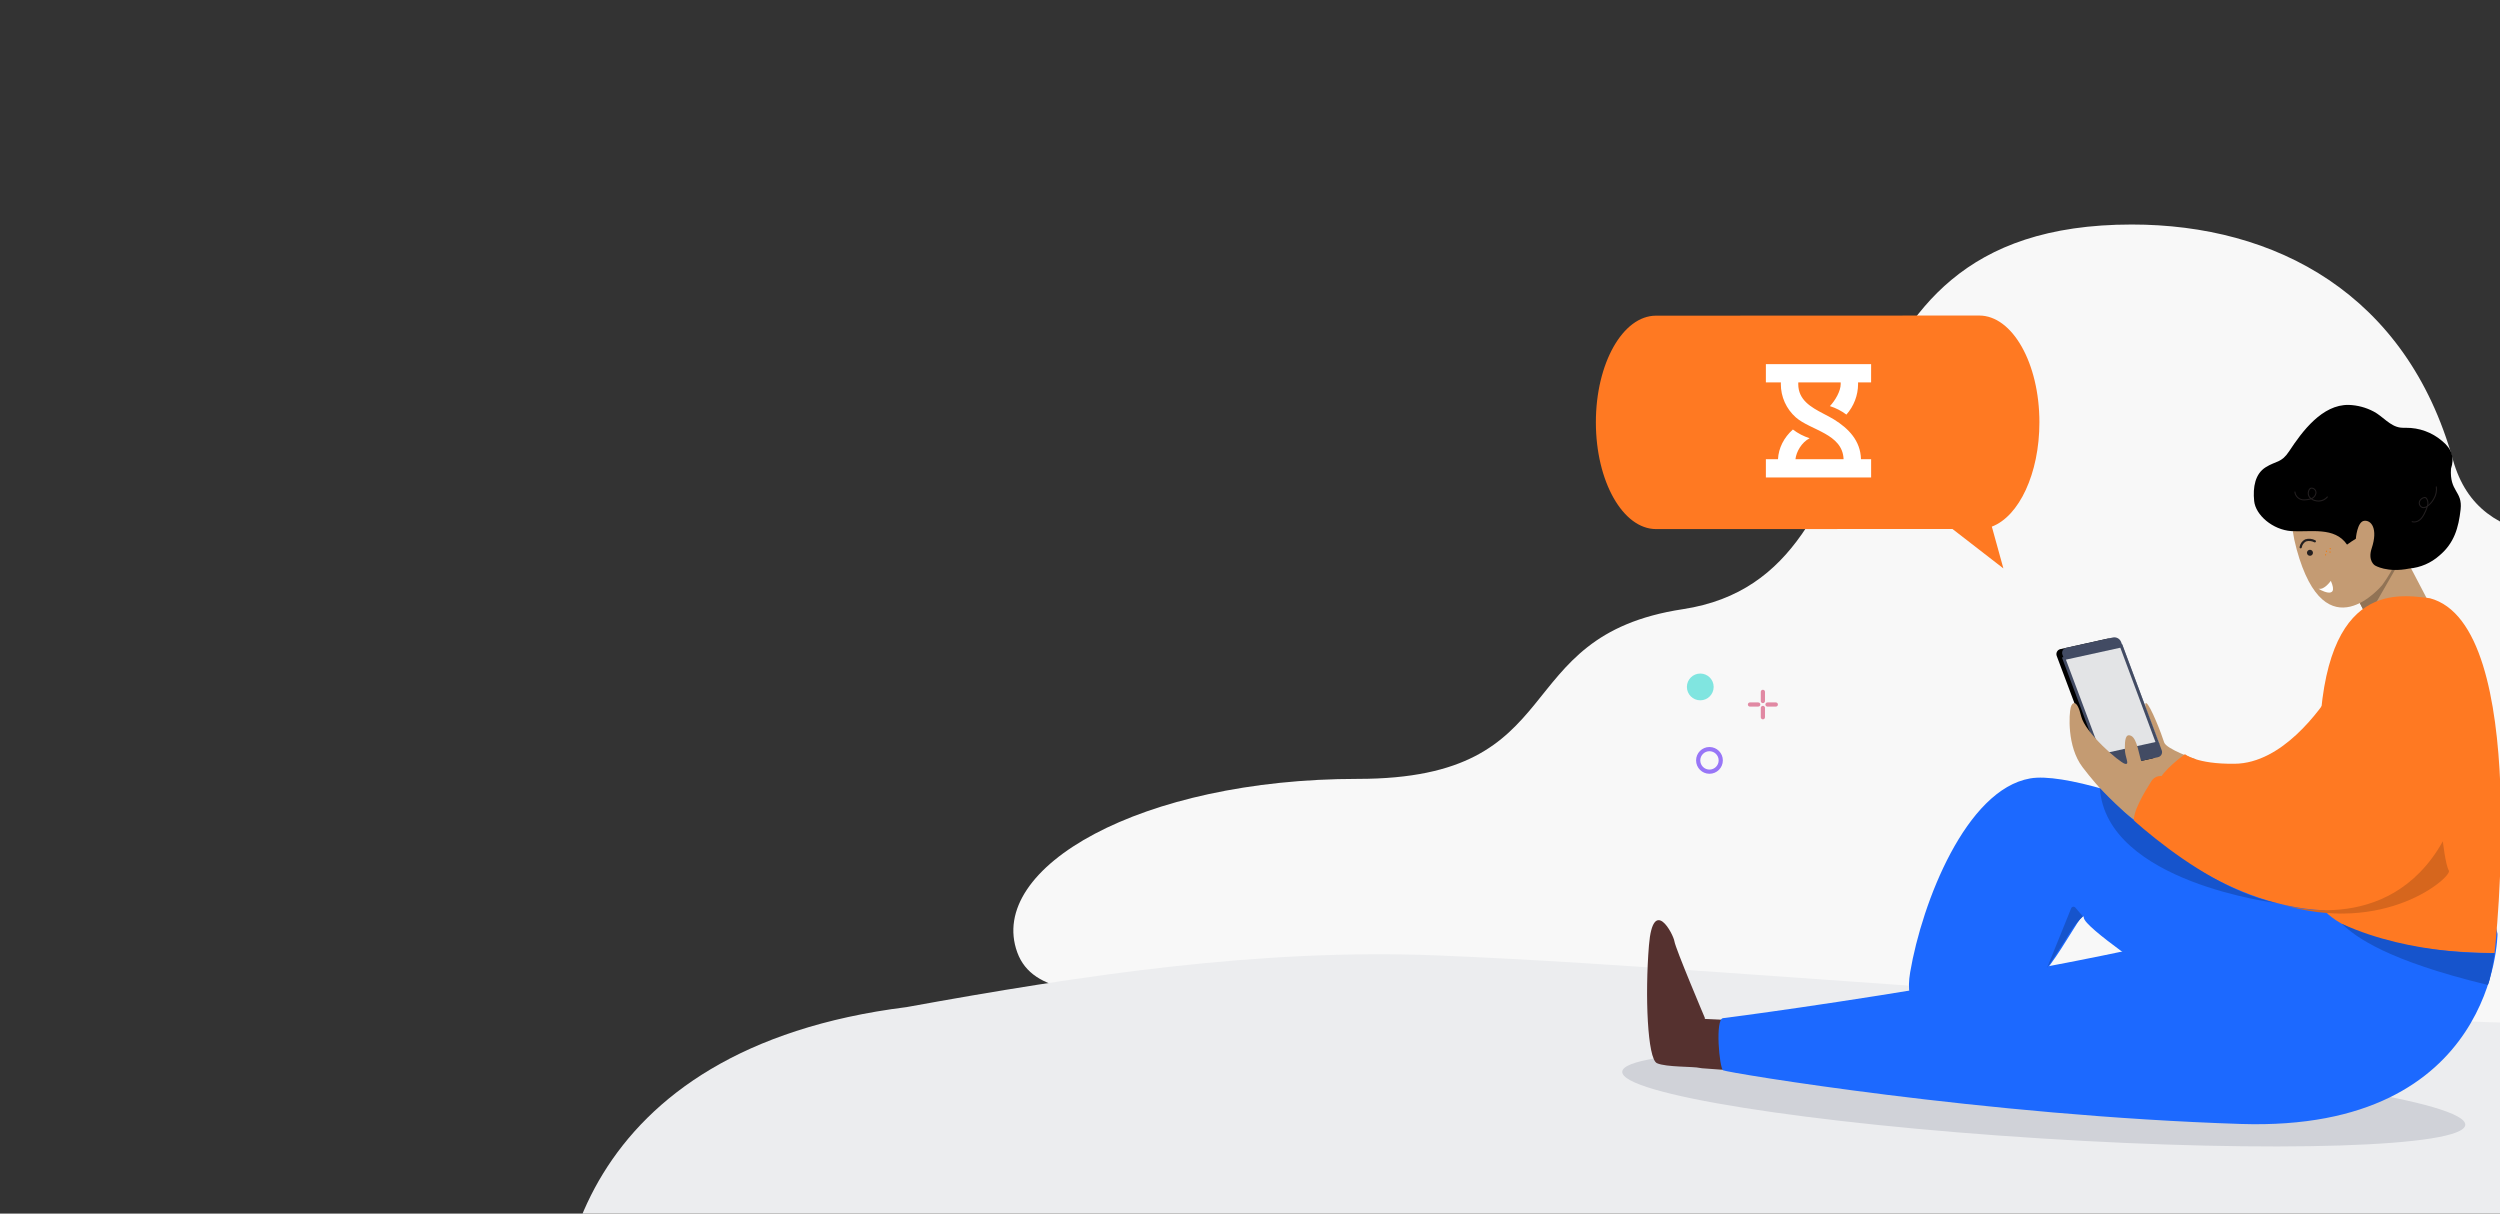 <svg width="412" height="200" viewBox="0 0 412 200" fill="none" xmlns="http://www.w3.org/2000/svg">
<rect x="0" y="0" width="412" height="200" fill="#333333" stroke="none"/>
<g clip-path="url(#clip0)">
<path d="M526.048 149.336C534.338 161.413 523.444 164.282 514.569 165.862C505.694 167.441 385.112 190.651 351.313 177.939C317.514 165.226 251.829 198.914 229.509 177.939C205.836 155.692 172.752 170.947 167.65 156.963C162.548 142.98 188.057 128.36 223.769 128.36C259.482 128.36 248.003 104.853 277.338 100.393C314.81 94.696 295.832 37 351.313 37C375.038 37 396.591 48.441 404.244 75.773C413.238 107.896 475.031 63.527 483.959 119.461C487.65 142.587 517.757 137.259 526.048 149.336Z" fill="#F8F8F8"/>
<path d="M236.864 157.452C207.59 156.268 178.14 160.749 149.403 165.971C95.14 172.787 89.132 211.133 92.91 229.454C92.91 229.454 116.917 287.637 213.847 264.67C310.777 241.704 371.719 312.721 436.194 310.968C500.669 309.215 485.063 224.766 538.188 252.482C591.313 280.197 611.449 259.982 611.449 237.48C611.449 181.31 657.328 220.906 664.943 193.413C672.558 165.92 637.416 162.912 611.449 158.997C575.703 153.607 538.439 153.955 502.596 158.326C486.449 160.296 471.099 165.496 454.91 167.267C425.087 170.529 394.471 167.625 364.648 165.811C337.941 164.185 311.261 162.163 284.569 160.306C268.679 159.201 252.782 158.098 236.864 157.452Z" fill="#ECEDEF"/>
<path d="M355.735 161.079C355.358 160.784 343.52 152.844 343.417 151.252C343.274 149.041 337.521 162.553 331.625 164.764C325.729 166.975 312.831 171.765 314.797 160.219C316.762 148.673 324.009 130.125 334.573 128.283C345.136 126.44 385.302 144.619 387.145 150.761C388.987 156.902 380.215 174.099 355.735 161.079Z" fill="#1C69FF"/>
<path d="M336.395 187.615C298.03 185.193 267.116 180.267 267.347 176.613C267.577 172.959 298.865 171.96 337.23 174.382C375.595 176.804 406.509 181.73 406.278 185.384C406.047 189.038 374.76 190.037 336.395 187.615Z" fill="#D0D2D8"/>
<path d="M280.502 176.05L283.625 176.279C284.33 176.331 285.023 176.076 285.526 175.578C286.029 175.081 286.292 174.391 286.248 173.685L286.04 170.337C285.962 169.09 284.957 168.101 283.709 168.044L280.957 167.918C280.957 167.809 280.957 167.745 280.957 167.745C280.957 167.745 276.112 156.305 275.946 155.136C275.779 153.967 272.423 147.531 271.748 155.785C271.074 164.04 271.502 174.498 273.068 175.212C274.578 175.9 279.128 175.733 280.166 176.001C280.276 176.027 280.389 176.043 280.502 176.05Z" fill="#55312F"/>
<path d="M361.783 125.096C361.783 125.096 356.97 123.452 356.643 122.325C356.316 121.198 354.35 116.112 353.695 115.87C353.04 115.629 354.678 121.033 354.924 121.934C355.169 122.835 352.364 124.511 351.681 124.287C350.997 124.064 352.159 128.226 355.999 129.461C359.839 130.696 364.793 128.342 361.783 125.096Z" fill="#C49B72"/>
<path d="M389.531 89.658C387.052 90.955 386.093 94.016 387.389 96.495L391.288 103.952C392.584 106.432 395.645 107.391 398.125 106.095C400.604 104.798 401.564 101.737 400.267 99.257L396.368 91.8C395.072 89.321 392.011 88.362 389.531 89.658Z" fill="#C49B72"/>
<path d="M395.392 92.678L390.138 101.832L387.721 97.063L395.392 92.678Z" fill="#917355"/>
<path d="M392.605 96.399C392.605 96.399 383.24 107.883 378.484 90.521C373.728 73.159 391.046 74.909 394.587 80.521C397.553 85.221 396.436 91.143 392.605 96.399Z" fill="#C49B73"/>
<path d="M396.292 70.501C396.046 70.506 395.8 70.494 395.555 70.465C393.849 70.227 392.663 68.589 391.182 67.822C389.917 67.152 388.516 66.778 387.086 66.73C382.695 66.631 379.38 71.127 377.259 74.359C375.969 76.324 375.125 75.917 373.39 77C371.655 78.083 371.25 80.261 371.486 82.573C371.722 84.885 374.544 87.316 377.624 87.526C380.703 87.736 384.753 86.737 386.792 89.754C387.258 89.409 387.742 89.087 388.242 88.79C388.242 88.79 388.449 85.972 389.617 85.83C390.785 85.689 391.93 87.114 390.852 90.37C390.164 92.45 391.392 93.186 391.392 93.186C391.392 93.186 393.42 94.438 397.048 93.695C398.888 93.533 400.628 92.784 402.01 91.557C404.448 89.513 405.173 86.986 405.511 83.939C405.848 80.893 403.662 81.077 403.926 77.234C404.505 75.509 404.122 74 402.436 72.652C400.786 71.245 398.683 70.482 396.515 70.502L396.292 70.501Z" fill="black"/>
<path fill-rule="evenodd" clip-rule="evenodd" d="M383.663 81.896C383.29 82.374 382.718 82.655 382.112 82.658L382.099 82.656C381.661 82.66 381.232 82.533 380.867 82.291C380.51 82.401 380.139 82.46 379.765 82.467C378.914 82.512 378.179 81.875 378.105 81.026L378.274 81.009C378.333 81.772 378.994 82.346 379.757 82.297C380.078 82.288 380.396 82.243 380.707 82.162C380.643 82.104 380.586 82.04 380.535 81.971C380.31 81.661 380.251 81.259 380.379 80.897C380.497 80.518 380.705 80.397 380.858 80.362C381.114 80.338 381.367 80.436 381.541 80.626C381.714 80.816 381.789 81.077 381.742 81.33C381.659 81.711 381.409 82.035 381.061 82.211C381.378 82.392 381.736 82.487 382.101 82.486H382.111C382.662 82.479 383.18 82.227 383.525 81.798L383.663 81.896ZM381.414 80.74C381.304 80.611 381.146 80.532 380.977 80.521C380.951 80.521 380.925 80.524 380.899 80.529C380.741 80.565 380.619 80.71 380.544 80.949C380.432 81.259 380.481 81.606 380.675 81.872C380.738 81.958 380.813 82.034 380.897 82.099C381.25 81.962 381.509 81.653 381.582 81.281C381.624 81.084 381.56 80.879 381.414 80.74Z" fill="#231F20"/>
<path fill-rule="evenodd" clip-rule="evenodd" d="M399.538 84.823C398.98 85.902 398.291 86.104 397.854 86.104C397.707 86.106 397.561 86.081 397.423 86.03L397.49 85.875C397.534 85.895 398.575 86.314 399.387 84.745C399.582 84.38 399.749 84.001 399.888 83.612C399.747 83.687 399.592 83.732 399.432 83.742C399.157 83.753 398.898 83.611 398.759 83.373C398.582 83.122 398.559 82.794 398.699 82.521C398.864 82.19 399.181 81.962 399.546 81.908C399.702 81.889 399.856 81.957 399.946 82.085C400.18 82.412 400.262 82.824 400.171 83.216C400.512 82.918 400.797 82.562 401.015 82.165C401.37 81.574 401.513 80.88 401.419 80.197L401.586 80.159C401.693 80.883 401.544 81.623 401.163 82.249C400.902 82.728 400.543 83.146 400.109 83.477C399.963 83.943 399.772 84.394 399.538 84.823ZM399.424 83.572C399.617 83.553 399.802 83.484 399.959 83.371H399.958C400.109 82.972 400.05 82.525 399.802 82.179C399.747 82.1 399.651 82.061 399.556 82.077C399.251 82.125 398.988 82.318 398.851 82.595C398.737 82.813 398.756 83.077 398.9 83.277C399.008 83.463 399.209 83.576 399.424 83.572Z" fill="#231F20"/>
<path d="M386.873 111.559C385.84 112.072 384.97 112.864 384.361 113.844C382.335 117.051 376.095 125.8 368.271 125.867C361.966 125.949 360.083 124.289 360.083 124.289C360.083 124.289 356.152 127.095 355.743 128.897C355.333 130.698 377.416 144.7 388.484 125.538C397.923 109.199 391.036 109.532 386.873 111.559Z" fill="#FF7922"/>
<path d="M411.589 153.908C411.589 153.908 411.467 186.582 369.335 185.23C327.204 183.879 284.581 176.755 283.967 176.387C283.353 176.018 282.616 167.911 283.967 167.788C285.318 167.666 359.14 157.962 385.795 146.907C395.867 144.327 409.87 144.327 411.589 153.908Z" fill="#1C69FF"/>
<path d="M346.983 126.699L354.677 124.996C354.928 124.947 355.144 124.787 355.264 124.562C355.385 124.336 355.398 124.069 355.299 123.833L348.605 105.991C348.392 105.461 347.835 105.155 347.273 105.261L339.58 106.964C339.329 107.013 339.113 107.172 338.993 107.397C338.872 107.623 338.859 107.891 338.958 108.126L345.651 125.969C345.864 126.499 346.422 126.804 346.983 126.699Z" fill="black"/>
<path d="M347.928 126.49L355.622 124.787C355.873 124.738 356.089 124.579 356.21 124.353C356.33 124.127 356.343 123.86 356.244 123.624L349.551 105.782C349.338 105.252 348.78 104.946 348.219 105.052L340.525 106.755C340.274 106.804 340.059 106.963 339.938 107.188C339.817 107.414 339.805 107.682 339.903 107.917L346.596 125.76C346.809 126.29 347.367 126.596 347.928 126.49Z" fill="#424B63"/>
<path d="M340.135 108.532L343.144 116.552L343.419 117.289L344.771 120.892L345.058 121.661L346.139 124.54L355.784 122.403L355.521 121.694L355.235 120.945L352.636 114.01L351.828 111.839L349.786 106.397L346.592 107.101L345.775 107.287L341.407 108.25L340.723 108.397L340.135 108.532Z" fill="#E3E4E6"/>
<path fill-rule="evenodd" clip-rule="evenodd" d="M355.881 122.644L345.985 124.828L339.806 108.354L349.744 106.172L355.881 122.644ZM346.294 124.257L355.222 122.286L349.431 106.742L340.463 108.711L346.294 124.257Z" fill="#424B63"/>
<path d="M356.642 128.651C356.642 128.651 353.366 126.768 352.957 125.703C352.548 124.638 352.22 121.772 351.237 121.281C350.254 120.79 350.172 122.018 350.172 123.41C350.172 124.803 351.073 126.113 350.172 125.867C349.272 125.621 343.622 120.79 342.966 118.006C342.311 115.222 341.492 115.631 341.246 116.613C341.001 117.596 340.592 123.001 343.212 126.44C345.832 129.879 349.517 133.87 352.383 135.519C355.249 137.168 361.555 133.728 356.642 128.651Z" fill="#C49B72"/>
<path d="M411.098 157.066C411.098 157.066 417.208 103 400.437 98.588C394.721 97.861 382.192 95.896 382.192 124.474C381.954 133.116 371.891 137.843 357.057 128.178C356.658 127.914 356.17 127.821 355.702 127.92C355.234 128.018 354.825 128.3 354.567 128.702C353.299 130.692 351.336 134.072 351.73 135.366C351.566 135.202 365.487 149.286 383.093 150.023C383.011 150.105 388.252 156.821 411.098 157.066Z" fill="#FF7922"/>
<path d="M340.369 154.91C340.651 154.402 341.912 152.213 343.273 151.035C343.273 151.03 342.518 150.151 342.015 149.569C341.922 149.462 341.779 149.411 341.639 149.434C341.499 149.458 341.381 149.552 341.327 149.684L337.348 159.53L340.237 155.128C340.285 155.057 340.328 154.984 340.369 154.91Z" fill="#1654CC"/>
<path d="M411.1 157.066C411.1 157.066 397.597 157.585 385.92 152.237C388.253 154.448 393.419 158.308 410.001 162.32C410.319 161.831 411.054 157.844 411.1 157.066Z" fill="#1654CC"/>
<path d="M375.747 148.956C375.747 148.956 393.495 154.856 402.585 138.642C402.585 138.642 403.003 142.498 403.576 143.48C404.15 144.463 393.045 154.357 375.747 148.956Z" fill="#D6661D"/>
<path d="M375.244 148.83C375.244 148.83 347.127 145.445 346.059 129.889C346.059 129.889 360.843 145.794 375.244 148.83Z" fill="#1654CC"/>
<path d="M384.019 90.52C383.964 90.52 383.92 90.476 383.92 90.421C383.92 90.366 383.964 90.321 384.019 90.321C384.074 90.321 384.119 90.366 384.119 90.421C384.119 90.476 384.074 90.52 384.019 90.52Z" fill="#F97700"/>
<path d="M383.988 91.079C383.933 91.079 383.888 91.035 383.888 90.98C383.888 90.924 383.933 90.88 383.988 90.88C384.043 90.88 384.088 90.924 384.088 90.98C384.088 91.035 384.043 91.079 383.988 91.079Z" fill="#F97700"/>
<path d="M383.399 90.945C383.344 90.945 383.3 90.9 383.3 90.845C383.3 90.79 383.344 90.745 383.399 90.745C383.454 90.745 383.499 90.79 383.499 90.845C383.499 90.9 383.454 90.945 383.399 90.945Z" fill="#F97700"/>
<path d="M383.259 91.542C383.204 91.542 383.159 91.497 383.159 91.442C383.159 91.387 383.204 91.343 383.259 91.343C383.314 91.343 383.358 91.387 383.358 91.442C383.358 91.497 383.314 91.542 383.259 91.542Z" fill="#F97700"/>
<path d="M380.681 91.596C380.407 91.596 380.185 91.374 380.185 91.1C380.185 90.826 380.407 90.604 380.681 90.604C380.955 90.604 381.177 90.826 381.177 91.1C381.177 91.374 380.955 91.596 380.681 91.596Z" fill="#231F20"/>
<path d="M384.121 95.719C384.121 95.719 383.034 97.281 382.118 97.013C381.942 97.009 385.629 99.136 384.121 95.719Z" fill="white"/>
<path d="M379.151 90.376C379.235 90.376 379.309 90.318 379.329 90.236C379.39 89.808 379.65 89.435 380.029 89.229C380.486 89.094 380.977 89.144 381.396 89.369C381.486 89.416 381.596 89.383 381.645 89.294C381.693 89.205 381.661 89.094 381.572 89.045C381.054 88.763 380.443 88.708 379.882 88.891C379.395 89.139 379.057 89.606 378.972 90.145C378.947 90.244 379.008 90.344 379.106 90.368C379.121 90.373 379.136 90.375 379.151 90.376Z" fill="#231F20"/>
<path d="M272.91 52.022L326.172 52C331.649 52 336.092 59.871 336.095 69.585C336.095 78.035 332.737 85.096 328.254 86.787L330.158 93.675L321.767 87.177L282.289 87.193H276.253H272.924C267.446 87.193 263.003 79.322 263 69.609C262.997 59.896 267.433 52.024 272.91 52.022Z" fill="#FF7922"/>
<g clip-path="url(#clip1)">
<path d="M308.361 60.005H291.017V63.018H293.488C293.488 63.106 293.483 63.194 293.483 63.287C293.479 64.325 293.697 65.352 294.123 66.3C294.55 67.249 295.174 68.097 295.956 68.789C298.397 70.932 303.66 71.47 303.822 75.671H295.892C296.028 74.434 296.928 72.88 298.228 72.223C297.231 71.902 296.297 71.415 295.466 70.783C293.984 72.102 293.105 73.842 293.013 75.671H291.017V78.683H308.361V75.671H306.69C306.608 72.614 304.632 70.608 302.245 69.129C301.702 68.793 301.093 68.483 300.478 68.161C298.448 67.102 296.352 65.918 296.352 63.288C296.352 63.2 296.352 63.112 296.361 63.018H303.338C303.344 63.106 303.347 63.194 303.347 63.288C303.347 64.438 302.458 65.989 301.569 66.928C302.55 67.237 303.47 67.71 304.288 68.327C305.522 66.932 306.206 65.142 306.212 63.288C306.212 63.2 306.212 63.112 306.207 63.018H308.357L308.361 60.005Z" fill="white"/>
</g>
<path fill-rule="evenodd" clip-rule="evenodd" d="M279.514 125.313C279.514 126.531 280.501 127.519 281.72 127.519C282.938 127.518 283.925 126.531 283.926 125.313C283.926 124.094 282.938 123.107 281.72 123.107C280.501 123.107 279.514 124.094 279.514 125.313ZM280.207 125.314C280.207 124.478 280.884 123.8 281.72 123.8C282.556 123.801 283.233 124.478 283.234 125.314C283.234 126.15 282.556 126.827 281.72 126.827C280.884 126.827 280.207 126.15 280.207 125.314Z" fill="#9876F7"/>
<path d="M280.206 115.412C278.988 115.412 278 114.425 278 113.206C278 111.988 278.988 111 280.206 111C281.425 111 282.412 111.988 282.412 113.206C282.412 114.424 281.424 115.412 280.206 115.412Z" fill="#80E5E0"/>
<path d="M290.524 115.879C290.333 115.879 290.178 115.724 290.178 115.533V114.008C290.184 113.821 290.337 113.673 290.524 113.673C290.711 113.673 290.865 113.821 290.87 114.008V115.533C290.87 115.724 290.715 115.879 290.524 115.879Z" fill="#E189A3"/>
<path d="M290.525 118.549C290.334 118.549 290.179 118.394 290.179 118.203V116.678C290.175 116.552 290.24 116.434 290.349 116.369C290.457 116.305 290.592 116.305 290.701 116.369C290.81 116.434 290.875 116.552 290.871 116.678V118.203C290.871 118.394 290.716 118.549 290.525 118.549Z" fill="#E189A3"/>
<path d="M292.665 116.45H291.294C291.168 116.454 291.049 116.389 290.985 116.28C290.921 116.172 290.921 116.037 290.985 115.928C291.049 115.819 291.168 115.754 291.294 115.758H292.664C292.851 115.764 293 115.917 293 116.104C293 116.291 292.851 116.445 292.664 116.45H292.665Z" fill="#E189A3"/>
<path d="M289.753 116.451H288.382C288.195 116.445 288.047 116.292 288.047 116.104C288.047 115.917 288.195 115.764 288.382 115.758H289.753C289.879 115.755 289.997 115.82 290.062 115.928C290.126 116.037 290.126 116.172 290.062 116.281C289.997 116.389 289.879 116.454 289.753 116.451Z" fill="#E189A3"/>
</g>
<defs>
<clipPath id="clip0">
<rect width="412" height="200" fill="white"/>
</clipPath>
<clipPath id="clip1">
<rect width="17.344" height="18.678" fill="white" transform="translate(291.017 60.005)"/>
</clipPath>
</defs>
</svg>
